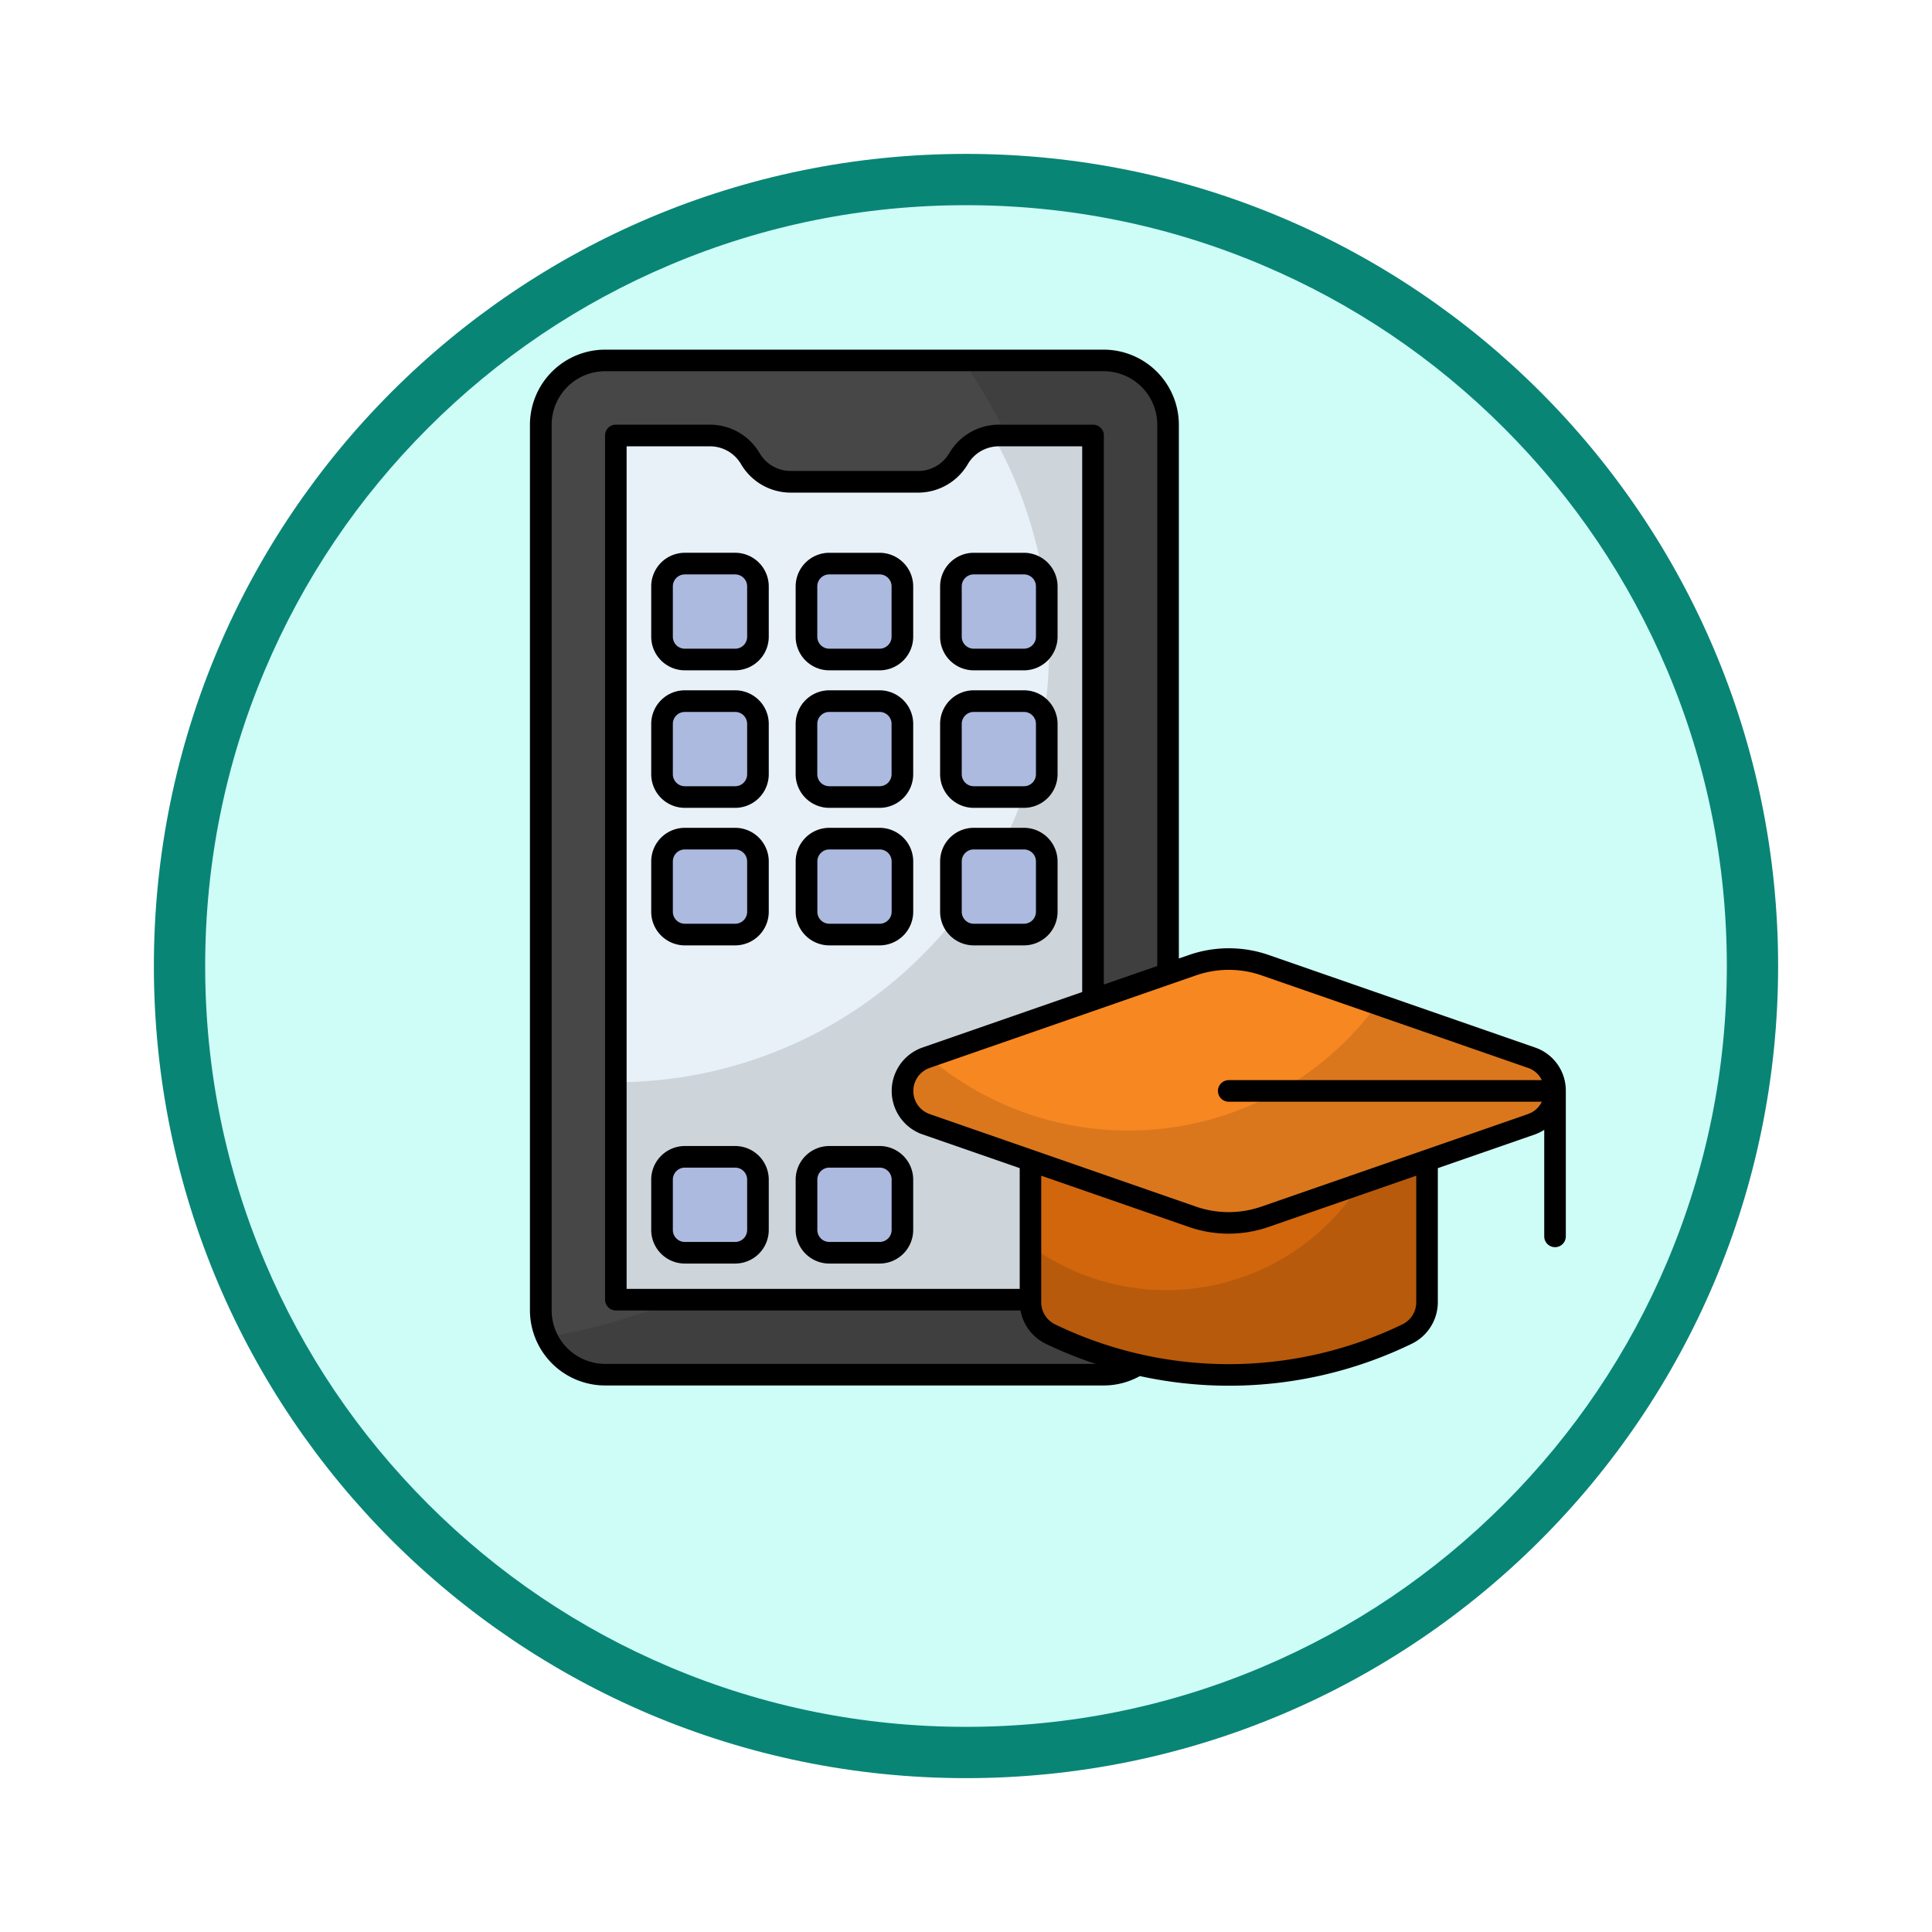 <svg xmlns="http://www.w3.org/2000/svg" xmlns:xlink="http://www.w3.org/1999/xlink" width="113" height="113" viewBox="0 0 113 113">
  <defs>
    <filter id="Trazado_982547" x="0" y="0" width="113" height="113" filterUnits="userSpaceOnUse">
      <feOffset dy="3" input="SourceAlpha"/>
      <feGaussianBlur stdDeviation="3" result="blur"/>
      <feFlood flood-opacity="0.161"/>
      <feComposite operator="in" in2="blur"/>
      <feComposite in="SourceGraphic"/>
    </filter>
  </defs>
  <g id="Grupo_1232494" data-name="Grupo 1232494" transform="translate(-1164 -1463.549)">
    <g id="Grupo_1230106" data-name="Grupo 1230106" transform="translate(0.75 -13219.084)">
      <g id="Grupo_1224275" data-name="Grupo 1224275" transform="translate(0.25 13230)">
        <g id="Grupo_1224268" data-name="Grupo 1224268">
          <g id="Grupo_1223779" data-name="Grupo 1223779" transform="translate(0 -4451.031)">
            <g id="Grupo_1206283" data-name="Grupo 1206283" transform="translate(0 -3448.335)">
              <g id="Grupo_1203804" data-name="Grupo 1203804" transform="translate(-1 6552)">
                <g id="Grupo_1202426" data-name="Grupo 1202426" transform="translate(0.5 1464)">
                  <g id="Grupo_1178323" data-name="Grupo 1178323" transform="translate(0 424)">
                    <g id="Grupo_1177681" data-name="Grupo 1177681" transform="translate(1172.5 918)">
                      <g id="Grupo_1172010" data-name="Grupo 1172010">
                        <g id="Grupo_1171046" data-name="Grupo 1171046">
                          <g id="Grupo_1148525" data-name="Grupo 1148525">
                            <g transform="matrix(1, 0, 0, 1, -9, -6)" filter="url(#Trazado_982547)">
                              <g id="Trazado_982547-2" data-name="Trazado 982547" transform="translate(9 6)" fill="#cefcf7">
                                <path d="M 47.5 93.5 C 41.289 93.5 35.265 92.284 29.595 89.886 C 24.118 87.569 19.198 84.252 14.973 80.027 C 10.748 75.802 7.431 70.882 5.114 65.405 C 2.716 59.735 1.5 53.711 1.5 47.5 C 1.5 41.289 2.716 35.265 5.114 29.595 C 7.431 24.118 10.748 19.198 14.973 14.973 C 19.198 10.748 24.118 7.431 29.595 5.114 C 35.265 2.716 41.289 1.5 47.5 1.5 C 53.711 1.5 59.735 2.716 65.405 5.114 C 70.882 7.431 75.802 10.748 80.027 14.973 C 84.252 19.198 87.569 24.118 89.886 29.595 C 92.284 35.265 93.5 41.289 93.5 47.5 C 93.5 53.711 92.284 59.735 89.886 65.405 C 87.569 70.882 84.252 75.802 80.027 80.027 C 75.802 84.252 70.882 87.569 65.405 89.886 C 59.735 92.284 53.711 93.5 47.5 93.5 Z" stroke="none"/>
                                <path d="M 47.5 3 C 41.491 3 35.664 4.176 30.18 6.496 C 24.881 8.737 20.122 11.946 16.034 16.034 C 11.946 20.122 8.737 24.881 6.496 30.18 C 4.176 35.664 3 41.491 3 47.5 C 3 53.509 4.176 59.336 6.496 64.82 C 8.737 70.119 11.946 74.878 16.034 78.966 C 20.122 83.054 24.881 86.263 30.18 88.504 C 35.664 90.824 41.491 92 47.5 92 C 53.509 92 59.336 90.824 64.82 88.504 C 70.119 86.263 74.878 83.054 78.966 78.966 C 83.054 74.878 86.263 70.119 88.504 64.82 C 90.824 59.336 92 53.509 92 47.5 C 92 41.491 90.824 35.664 88.504 30.18 C 86.263 24.881 83.054 20.122 78.966 16.034 C 74.878 11.946 70.119 8.737 64.82 6.496 C 59.336 4.176 53.509 3 47.5 3 M 47.5 0 C 73.734 0 95 21.266 95 47.5 C 95 73.734 73.734 95 47.5 95 C 21.266 95 0 73.734 0 47.5 C 0 21.266 21.266 0 47.5 0 Z" stroke="none" fill="#098576"/>
                              </g>
                            </g>
                          </g>
                        </g>
                      </g>
                    </g>
                  </g>
                </g>
              </g>
            </g>
          </g>
        </g>
      </g>
    </g>
    <g id="_x39_9_Education_App" transform="translate(1188.796 1477.854)">
      <g id="Grupo_1232493" data-name="Grupo 1232493" transform="translate(6.204 6.146)">
        <path id="Trazado_1220999" data-name="Trazado 1220999" d="M48.1,15.113v51.8a3.761,3.761,0,0,1-3.761,3.761H15.169a3.761,3.761,0,0,1-3.761-3.761v-51.8a3.761,3.761,0,0,1,3.761-3.761H44.335A3.761,3.761,0,0,1,48.1,15.113Z" transform="translate(-10.777 -10.721)" fill="#474747"/>
        <path id="Trazado_1221000" data-name="Trazado 1221000" d="M50.548,15.107v51.8a3.764,3.764,0,0,1-3.761,3.761H17.621a3.768,3.768,0,0,1-3.422-2.2A36.9,36.9,0,0,0,44.926,32.081a36.706,36.706,0,0,0-6.375-20.735h8.236a3.764,3.764,0,0,1,3.761,3.761Z" transform="translate(-13.229 -10.715)" opacity="0.12"/>
        <path id="Trazado_1221001" data-name="Trazado 1221001" d="M75.5,47.529V98.076H47.59V47.529H53.1a2.729,2.729,0,0,1,2.357,1.354,2.729,2.729,0,0,0,2.357,1.354h7.465a2.729,2.729,0,0,0,2.357-1.354,2.729,2.729,0,0,1,2.357-1.354Z" transform="translate(-42.571 -42.511)" fill="#e8f1f8"/>
        <path id="Trazado_1221002" data-name="Trazado 1221002" d="M75.5,47.529V98.076H47.59V85.357A25.34,25.34,0,0,0,69.641,47.529H75.5Z" transform="translate(-42.571 -42.511)" opacity="0.12"/>
        <g id="Grupo_1232487" data-name="Grupo 1232487" transform="translate(7.72 12.511)">
          <path id="Trazado_1221003" data-name="Trazado 1221003" d="M75.476,110.649v2.945a1.334,1.334,0,0,1-1.334,1.334H71.2a1.334,1.334,0,0,1-1.334-1.334v-2.945a1.334,1.334,0,0,1,1.334-1.334h2.945A1.334,1.334,0,0,1,75.476,110.649Z" transform="translate(-69.862 -109.315)" fill="#acbadf"/>
          <path id="Trazado_1221004" data-name="Trazado 1221004" d="M145.143,110.649v2.945a1.334,1.334,0,0,1-1.334,1.334h-2.945a1.334,1.334,0,0,1-1.334-1.334v-2.945a1.334,1.334,0,0,1,1.334-1.334h2.945A1.334,1.334,0,0,1,145.143,110.649Z" transform="translate(-131.081 -109.315)" fill="#acbadf"/>
          <path id="Trazado_1221005" data-name="Trazado 1221005" d="M214.811,110.649v2.945a1.334,1.334,0,0,1-1.334,1.334h-2.945a1.334,1.334,0,0,1-1.334-1.334v-2.945a1.334,1.334,0,0,1,1.334-1.334h2.945A1.334,1.334,0,0,1,214.811,110.649Z" transform="translate(-192.3 -109.315)" fill="#acbadf"/>
        </g>
        <g id="Grupo_1232491" data-name="Grupo 1232491" transform="translate(7.72 20.554)">
          <g id="Grupo_1232488" data-name="Grupo 1232488" transform="translate(0)">
            <path id="Trazado_1221006" data-name="Trazado 1221006" d="M75.476,176.976v2.945a1.334,1.334,0,0,1-1.334,1.334H71.2a1.334,1.334,0,0,1-1.334-1.334v-2.945a1.334,1.334,0,0,1,1.334-1.334h2.945A1.334,1.334,0,0,1,75.476,176.976Z" transform="translate(-69.862 -175.642)" fill="#acbadf"/>
            <path id="Trazado_1221007" data-name="Trazado 1221007" d="M145.143,176.976v2.945a1.334,1.334,0,0,1-1.334,1.334h-2.945a1.334,1.334,0,0,1-1.334-1.334v-2.945a1.334,1.334,0,0,1,1.334-1.334h2.945A1.334,1.334,0,0,1,145.143,176.976Z" transform="translate(-131.081 -175.642)" fill="#acbadf"/>
            <path id="Trazado_1221008" data-name="Trazado 1221008" d="M214.811,176.976v2.945a1.334,1.334,0,0,1-1.334,1.334h-2.945a1.334,1.334,0,0,1-1.334-1.334v-2.945a1.334,1.334,0,0,1,1.334-1.334h2.945A1.334,1.334,0,0,1,214.811,176.976Z" transform="translate(-192.3 -175.642)" fill="#acbadf"/>
          </g>
          <g id="Grupo_1232489" data-name="Grupo 1232489" transform="translate(0 8.043)">
            <path id="Trazado_1221009" data-name="Trazado 1221009" d="M75.476,243.3v2.945a1.334,1.334,0,0,1-1.334,1.334H71.2a1.334,1.334,0,0,1-1.334-1.334V243.3a1.334,1.334,0,0,1,1.334-1.334h2.945A1.334,1.334,0,0,1,75.476,243.3Z" transform="translate(-69.862 -241.969)" fill="#acbadf"/>
            <path id="Trazado_1221010" data-name="Trazado 1221010" d="M145.143,243.3v2.945a1.334,1.334,0,0,1-1.334,1.334h-2.945a1.334,1.334,0,0,1-1.334-1.334V243.3a1.334,1.334,0,0,1,1.334-1.334h2.945A1.334,1.334,0,0,1,145.143,243.3Z" transform="translate(-131.081 -241.969)" fill="#acbadf"/>
            <path id="Trazado_1221011" data-name="Trazado 1221011" d="M214.811,243.3v2.945a1.334,1.334,0,0,1-1.334,1.334h-2.945a1.334,1.334,0,0,1-1.334-1.334V243.3a1.334,1.334,0,0,1,1.334-1.334h2.945A1.334,1.334,0,0,1,214.811,243.3Z" transform="translate(-192.3 -241.969)" fill="#acbadf"/>
          </g>
          <g id="Grupo_1232490" data-name="Grupo 1232490" transform="translate(0 26.654)">
            <path id="Trazado_1221012" data-name="Trazado 1221012" d="M75.476,396.774v2.945a1.334,1.334,0,0,1-1.334,1.334H71.2a1.334,1.334,0,0,1-1.334-1.334v-2.945A1.334,1.334,0,0,1,71.2,395.44h2.945A1.334,1.334,0,0,1,75.476,396.774Z" transform="translate(-69.862 -395.44)" fill="#acbadf"/>
            <path id="Trazado_1221013" data-name="Trazado 1221013" d="M145.143,396.774v2.945a1.334,1.334,0,0,1-1.334,1.334h-2.945a1.334,1.334,0,0,1-1.334-1.334v-2.945a1.334,1.334,0,0,1,1.334-1.334h2.945A1.334,1.334,0,0,1,145.143,396.774Z" transform="translate(-131.081 -395.44)" fill="#acbadf"/>
          </g>
        </g>
        <path id="Trazado_1221014" data-name="Trazado 1221014" d="M247.557,367.121v11.94a2.067,2.067,0,0,0,1.168,1.863,24.086,24.086,0,0,0,20.863,0,2.067,2.067,0,0,0,1.168-1.863v-11.94Z" transform="translate(-218.289 -323.347)" fill="#d1660d"/>
        <path id="Trazado_1221015" data-name="Trazado 1221015" d="M270.751,367.108V379.05a2.068,2.068,0,0,1-1.167,1.861,24.085,24.085,0,0,1-20.865,0,2.068,2.068,0,0,1-1.167-1.861v-3.3a13.467,13.467,0,0,0,21.223-8.638h1.977Z" transform="translate(-218.284 -323.335)" opacity="0.12"/>
        <path id="Trazado_1221016" data-name="Trazado 1221016" d="M222.615,309.718l-15.586,5.41a6.45,6.45,0,0,1-4.231,0l-15.581-5.41a2.062,2.062,0,0,1,0-3.9l15.585-5.411a6.451,6.451,0,0,1,4.232,0l15.58,5.411A2.062,2.062,0,0,1,222.615,309.718Z" transform="translate(-164.049 -264.413)" fill="#f78721"/>
        <path id="Trazado_1221017" data-name="Trazado 1221017" d="M222.607,328.851l-15.588,5.412a6.471,6.471,0,0,1-4.23,0l-15.582-5.409a2.063,2.063,0,0,1,0-3.9l.119-.041a18.052,18.052,0,0,0,26.275-3.087l9.005,3.128A2.06,2.06,0,0,1,222.607,328.851Z" transform="translate(-164.04 -283.547)" opacity="0.12"/>
        <g id="Grupo_1232492" data-name="Grupo 1232492" transform="translate(0 0)">
          <path id="Trazado_1221018" data-name="Trazado 1221018" d="M69.569,104.108H66.623a1.968,1.968,0,0,0-1.965,1.965v2.945a1.968,1.968,0,0,0,1.965,1.965h2.945a1.968,1.968,0,0,0,1.965-1.965v-2.945A1.968,1.968,0,0,0,69.569,104.108Zm.7,4.911a.7.7,0,0,1-.7.7H66.623a.7.7,0,0,1-.7-.7v-2.945a.7.7,0,0,1,.7-.7h2.945a.7.7,0,0,1,.7.7Z" transform="translate(-57.569 -92.228)"/>
          <path id="Trazado_1221019" data-name="Trazado 1221019" d="M136.289,110.985h2.945a1.968,1.968,0,0,0,1.965-1.965v-2.945a1.968,1.968,0,0,0-1.965-1.965h-2.945a1.968,1.968,0,0,0-1.965,1.965v2.945A1.968,1.968,0,0,0,136.289,110.985Zm-.7-4.911a.7.7,0,0,1,.7-.7h2.945a.7.7,0,0,1,.7.7v2.945a.7.7,0,0,1-.7.7h-2.945a.7.7,0,0,1-.7-.7Z" transform="translate(-118.787 -92.229)"/>
          <path id="Trazado_1221020" data-name="Trazado 1221020" d="M205.96,110.985H208.9a1.968,1.968,0,0,0,1.965-1.965v-2.945a1.968,1.968,0,0,0-1.965-1.965H205.96a1.968,1.968,0,0,0-1.965,1.965v2.945A1.968,1.968,0,0,0,205.96,110.985Zm-.7-4.911a.7.7,0,0,1,.7-.7H208.9a.7.7,0,0,1,.7.7v2.945a.7.7,0,0,1-.7.7H205.96a.7.7,0,0,1-.7-.7Z" transform="translate(-180.009 -92.229)"/>
          <path id="Trazado_1221021" data-name="Trazado 1221021" d="M69.569,170.44H66.623a1.968,1.968,0,0,0-1.965,1.965v2.945a1.968,1.968,0,0,0,1.965,1.965h2.945a1.968,1.968,0,0,0,1.965-1.965v-2.945A1.968,1.968,0,0,0,69.569,170.44Zm.7,4.91a.7.7,0,0,1-.7.7H66.623a.7.7,0,0,1-.7-.7v-2.945a.7.7,0,0,1,.7-.7h2.945a.7.7,0,0,1,.7.7Z" transform="translate(-57.569 -150.516)"/>
          <path id="Trazado_1221022" data-name="Trazado 1221022" d="M136.289,177.315h2.945a1.968,1.968,0,0,0,1.965-1.965v-2.945a1.968,1.968,0,0,0-1.965-1.965h-2.945a1.968,1.968,0,0,0-1.965,1.965v2.945A1.968,1.968,0,0,0,136.289,177.315Zm-.7-4.91a.7.7,0,0,1,.7-.7h2.945a.7.7,0,0,1,.7.7v2.945a.7.7,0,0,1-.7.7h-2.945a.7.7,0,0,1-.7-.7Z" transform="translate(-118.787 -150.516)"/>
          <path id="Trazado_1221023" data-name="Trazado 1221023" d="M205.96,177.315H208.9a1.968,1.968,0,0,0,1.965-1.965v-2.945a1.968,1.968,0,0,0-1.965-1.965H205.96a1.968,1.968,0,0,0-1.965,1.965v2.945A1.968,1.968,0,0,0,205.96,177.315Zm-.7-4.91a.7.7,0,0,1,.7-.7H208.9a.7.7,0,0,1,.7.7v2.945a.7.7,0,0,1-.7.7H205.96a.7.7,0,0,1-.7-.7Z" transform="translate(-180.009 -150.516)"/>
          <path id="Trazado_1221024" data-name="Trazado 1221024" d="M69.569,236.767H66.623a1.968,1.968,0,0,0-1.965,1.965v2.945a1.968,1.968,0,0,0,1.965,1.966h2.945a1.968,1.968,0,0,0,1.965-1.966v-2.945A1.968,1.968,0,0,0,69.569,236.767Zm.7,4.91a.7.7,0,0,1-.7.7H66.623a.7.7,0,0,1-.7-.7v-2.945a.7.7,0,0,1,.7-.7h2.945a.7.7,0,0,1,.7.7Z" transform="translate(-57.569 -208.8)"/>
          <path id="Trazado_1221025" data-name="Trazado 1221025" d="M141.2,238.732a1.968,1.968,0,0,0-1.965-1.965h-2.945a1.968,1.968,0,0,0-1.965,1.965v2.945a1.968,1.968,0,0,0,1.965,1.966h2.945a1.968,1.968,0,0,0,1.965-1.966Zm-1.262,2.945a.7.7,0,0,1-.7.7h-2.945a.7.7,0,0,1-.7-.7v-2.945a.7.7,0,0,1,.7-.7h2.945a.7.7,0,0,1,.7.7Z" transform="translate(-118.787 -208.8)"/>
          <path id="Trazado_1221026" data-name="Trazado 1221026" d="M205.96,243.643H208.9a1.968,1.968,0,0,0,1.965-1.966v-2.945a1.968,1.968,0,0,0-1.965-1.965H205.96a1.968,1.968,0,0,0-1.965,1.965v2.945A1.968,1.968,0,0,0,205.96,243.643Zm-.7-4.911a.7.7,0,0,1,.7-.7H208.9a.7.7,0,0,1,.7.7v2.945a.7.7,0,0,1-.7.7H205.96a.7.7,0,0,1-.7-.7Z" transform="translate(-180.009 -208.8)"/>
          <path id="Trazado_1221027" data-name="Trazado 1221027" d="M69.569,390.236H66.623a1.968,1.968,0,0,0-1.965,1.965v2.945a1.968,1.968,0,0,0,1.965,1.965h2.945a1.968,1.968,0,0,0,1.965-1.965V392.2A1.968,1.968,0,0,0,69.569,390.236Zm.7,4.911a.7.7,0,0,1-.7.7H66.623a.7.7,0,0,1-.7-.7V392.2a.7.7,0,0,1,.7-.7h2.945a.7.7,0,0,1,.7.7Z" transform="translate(-57.569 -343.658)"/>
          <path id="Trazado_1221028" data-name="Trazado 1221028" d="M136.289,390.236a1.968,1.968,0,0,0-1.965,1.965v2.945a1.968,1.968,0,0,0,1.965,1.965h2.945a1.968,1.968,0,0,0,1.965-1.965V392.2a1.968,1.968,0,0,0-1.965-1.965Zm3.648,1.965v2.945a.7.7,0,0,1-.7.7h-2.945a.7.7,0,0,1-.7-.7V392.2a.7.7,0,0,1,.7-.7h2.945A.7.7,0,0,1,139.938,392.2Z" transform="translate(-118.787 -343.658)"/>
          <path id="Trazado_1221029" data-name="Trazado 1221029" d="M66.786,49.493a2.66,2.66,0,0,0-1.809-2.534L49.4,41.548a7.113,7.113,0,0,0-4.646,0l-.6.207V10.538a4.4,4.4,0,0,0-4.392-4.392H10.6A4.4,4.4,0,0,0,6.2,10.538v51.8A4.4,4.4,0,0,0,10.6,66.729H39.762a4.355,4.355,0,0,0,2.111-.549,24.475,24.475,0,0,0,15.9-1.889A2.709,2.709,0,0,0,59.3,61.86V54.018l5.675-1.97a2.744,2.744,0,0,0,.549-.27v6.231a.631.631,0,0,0,1.262,0V49.5s0-.006,0-.01ZM10.6,65.467a3.133,3.133,0,0,1-3.13-3.13v-51.8a3.133,3.133,0,0,1,3.13-3.13H39.762a3.133,3.133,0,0,1,3.13,3.13V42.194l-3.125,1.085V11.164a.631.631,0,0,0-.631-.631h-5.51a3.37,3.37,0,0,0-2.9,1.667,2.106,2.106,0,0,1-1.812,1.041H21.447A2.105,2.105,0,0,1,19.634,12.2a3.371,3.371,0,0,0-2.9-1.667h-5.51a.631.631,0,0,0-.631.631V61.711a.631.631,0,0,0,.631.631H34.891a2.707,2.707,0,0,0,1.476,1.949,25.032,25.032,0,0,0,2.917,1.176Zm18.57-13.42,5.675,1.971V61.08H11.854V11.8h4.879a2.1,2.1,0,0,1,1.812,1.041,3.372,3.372,0,0,0,2.9,1.667h7.465a3.373,3.373,0,0,0,2.9-1.667A2.1,2.1,0,0,1,33.625,11.8H38.5V43.717L29.166,46.96a2.693,2.693,0,0,0,0,5.087ZM58.039,61.86a1.44,1.44,0,0,1-.81,1.294,23.327,23.327,0,0,1-20.316,0,1.44,1.44,0,0,1-.81-1.294v-7.4l8.643,3a7.114,7.114,0,0,0,4.645,0l8.648-3Zm6.523-11-15.586,5.41a5.857,5.857,0,0,1-3.817,0L29.58,50.856a1.431,1.431,0,0,1,0-2.7L45.165,42.74a5.846,5.846,0,0,1,3.818,0l15.581,5.411a1.373,1.373,0,0,1,.817.72H47.071a.631.631,0,1,0,0,1.262h18.31A1.373,1.373,0,0,1,64.563,50.856Z" transform="translate(-6.204 -6.146)"/>
        </g>
      </g>
    </g>
  </g>
</svg>
